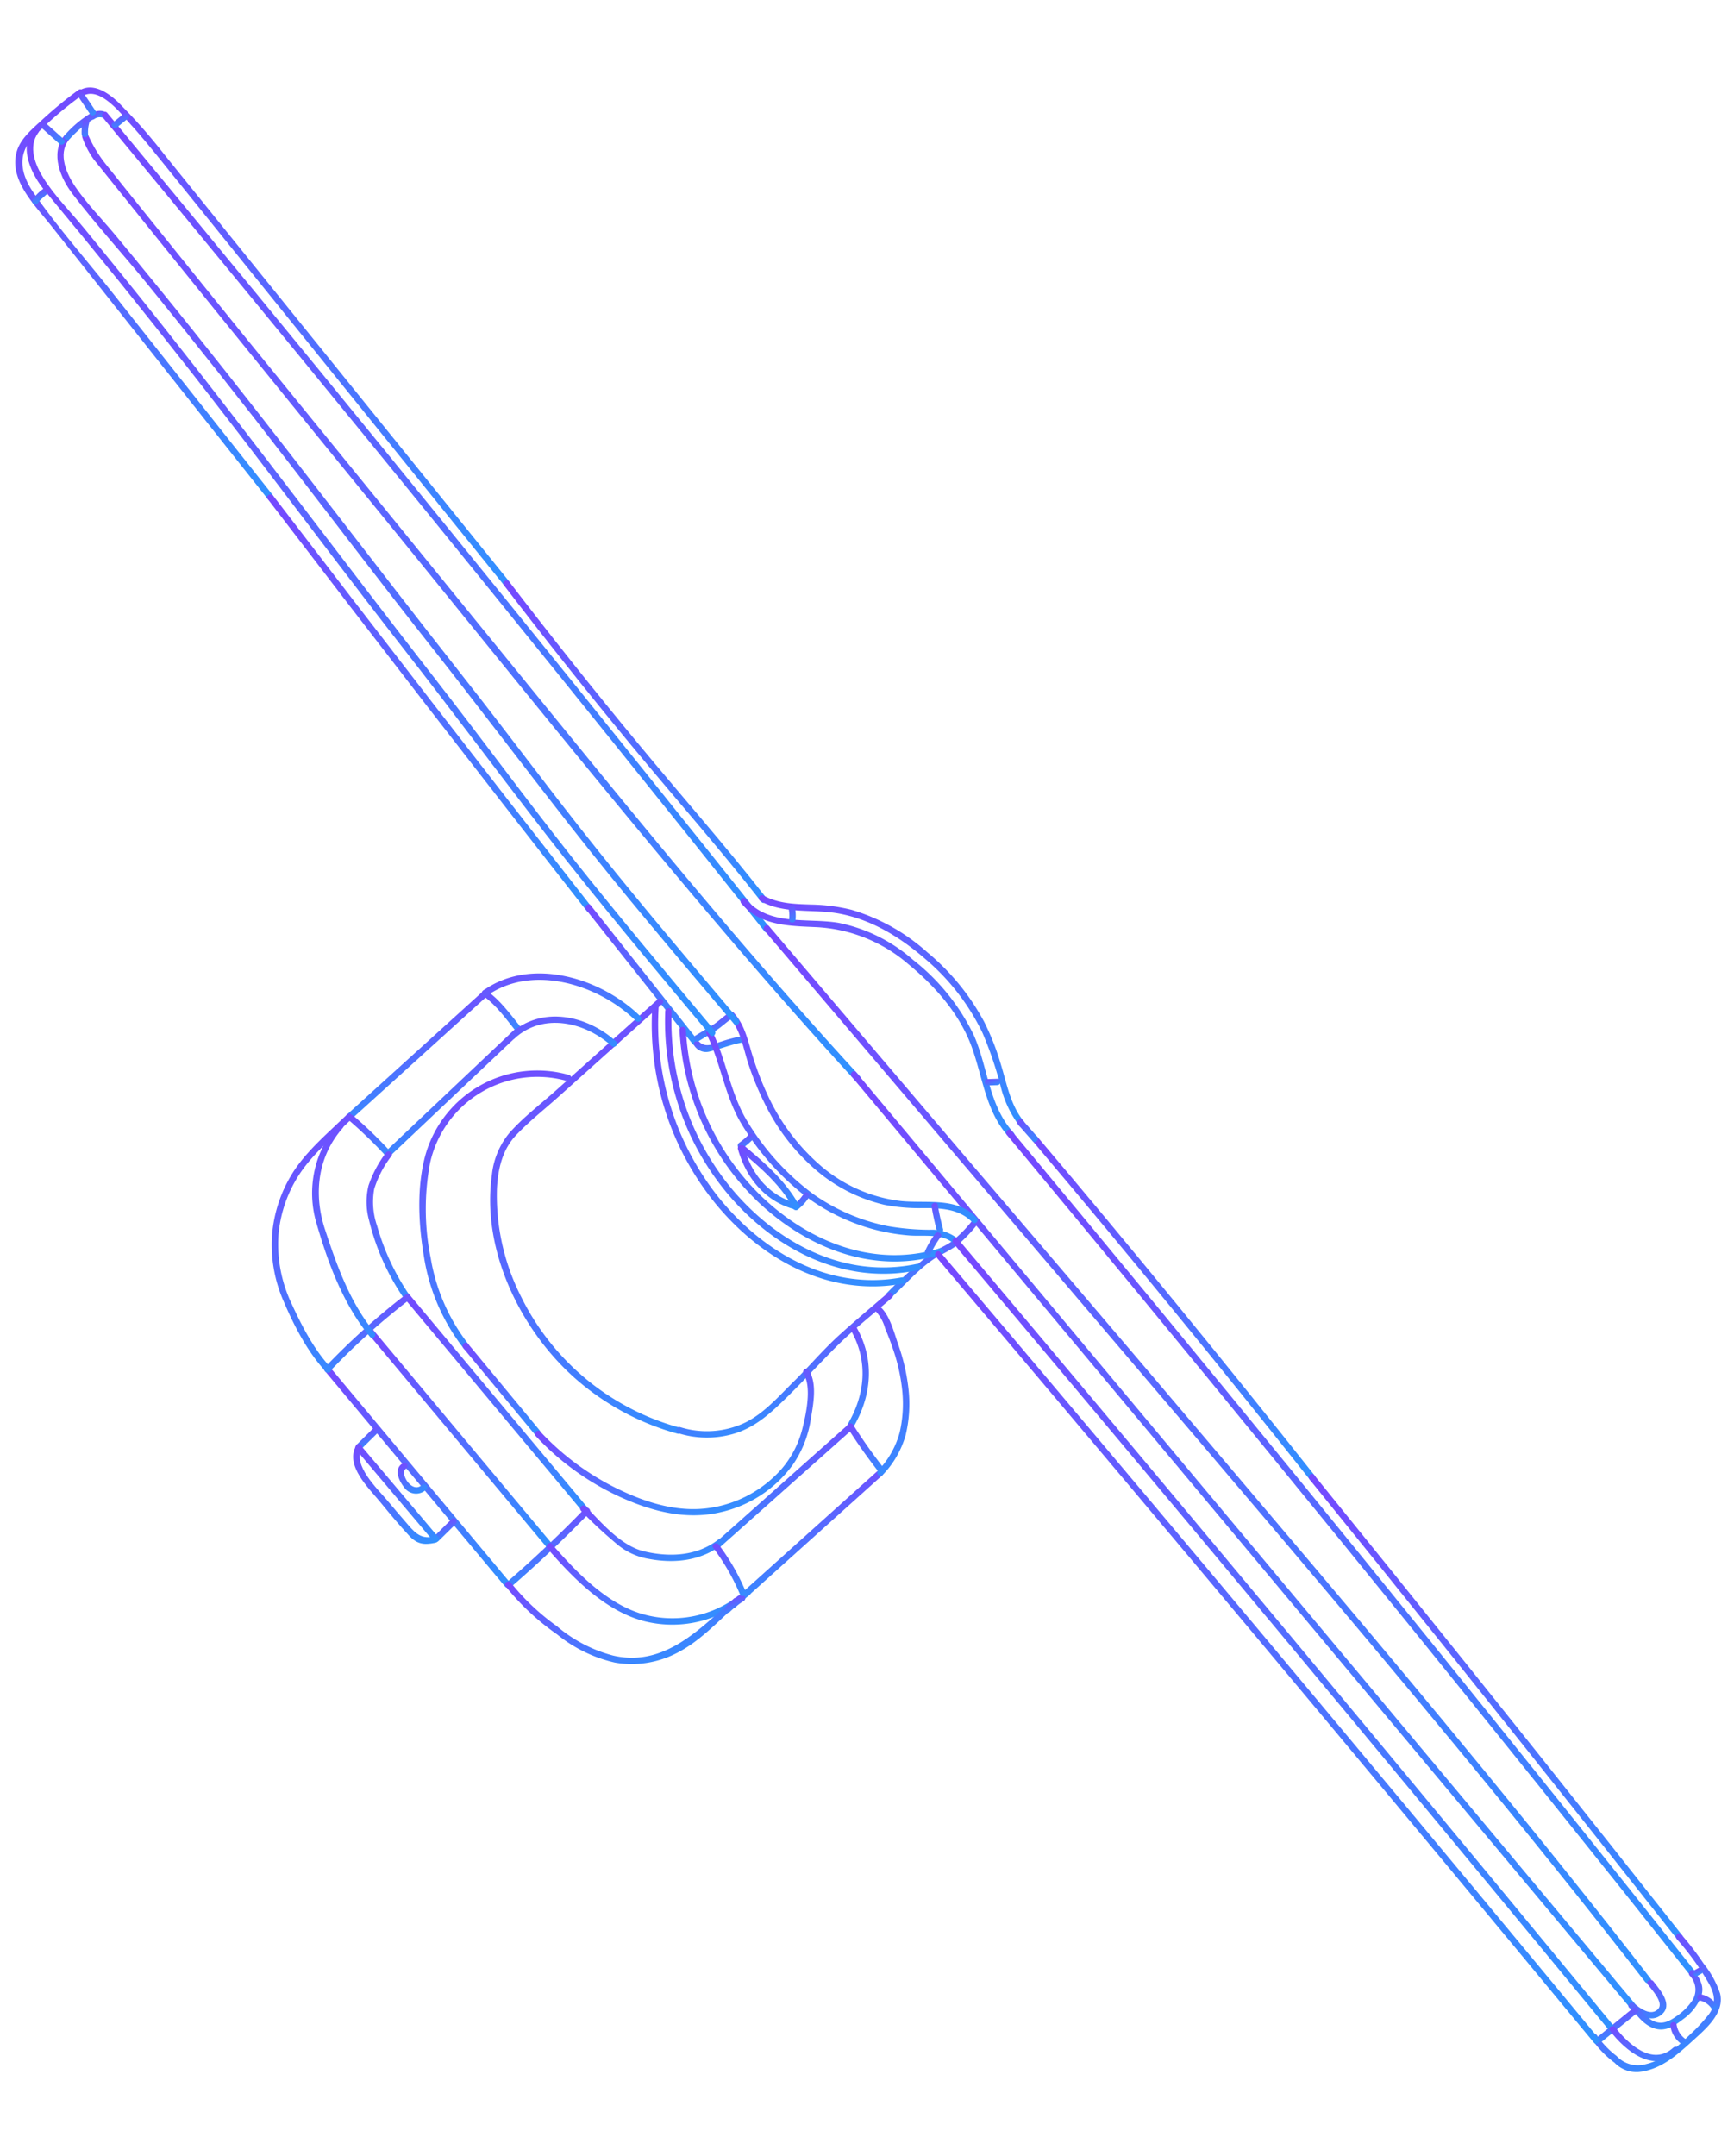 <svg xmlns="http://www.w3.org/2000/svg" xmlns:xlink="http://www.w3.org/1999/xlink" width="281.078" height="349.353" viewBox="0 0 281.078 349.353"><defs><linearGradient id="a" x1="-1.061" y1="1.312" x2="2.297" y2="0.869" gradientUnits="objectBoundingBox"><stop offset="0" stop-color="#ba00ff"/><stop offset="0.882" stop-color="#00c4ff"/><stop offset="1" stop-color="#00ffc4"/></linearGradient></defs><g transform="matrix(0.259, 0.966, -0.966, 0.259, 183.815, -31.346)"><path d="M.039,487.718a67.606,67.606,0,0,0,3.2,7.039c.983,1.857,1.984,4.1,3.858,5.224,4.082,2.46,9.148-.587,12.93-2.222l33.268-14.4,18.827-8.147c.611-.262.083-1.156-.524-.894l-38.3,16.563c-6.291,2.723-12.536,5.835-18.979,8.171-3.371,1.218-6.677,1.111-8.71-2.181a58.388,58.388,0,0,1-4.569-9.431c-.238-.614-1.239-.345-1,.276Z" transform="translate(-0.002 -310.606)" fill="url(#a)"/><path d="M207.5,413.327q39.069-16.1,77.93-32.692c.611-.262.086-1.153-.521-.894q-38.741,16.532-77.685,32.588c-.607.248-.345,1.253.276,1Z" transform="translate(-135.495 -248.665)" fill="url(#a)"/><path d="M432.2,359.865l25.473-11.042c.611-.262.086-1.156-.521-.894l-25.473,11.042C431.064,359.237,431.592,360.128,432.2,359.865Z" transform="translate(-282.541 -227.829)" fill="url(#a)"/><path d="M1.329,424.229c-1.266-3.271,4.289-5.521,6.494-6.653,2.933-1.494,5.956-2.8,8.972-4.141l19.155-8.492,37.992-16.867,21.67-9.617c.607-.269.079-1.163-.524-.894l-81.256,36.06a91.019,91.019,0,0,0-10.1,5.021c-1.994,1.211-4.4,3.278-3.406,5.866.238.614,1.239.345,1-.276Z" transform="translate(-0.063 -247.237)" fill="url(#a)"/><path d="M275.2,327.448q15.242-6.294,30.235-13.151c10.062-4.6,19.972-9.551,30.155-13.882.614-.259.086-1.153-.521-.894-9.966,4.244-19.679,9.086-29.534,13.592q-15.183,6.957-30.611,13.327c-.607.252-.345,1.253.276,1Z" transform="translate(-179.834 -196.126)" fill="url(#a)"/><path d="M591.5,150.857q32.119-15.131,64.711-29.224c.607-.266.083-1.156-.525-.894q-32.588,14.089-64.711,29.224C590.376,150.246,590.9,151.14,591.5,150.857Z" transform="translate(-386.876 -79.035)" fill="url(#a)"/><path d="M778.5,49.2q33.958-15.135,68.068-29.917,9.707-4.21,19.414-8.392c.611-.262.086-1.153-.521-.894Q831.294,24.694,797.3,39.729q-9.662,4.282-19.324,8.582C777.37,48.58,777.895,49.474,778.5,49.2Z" transform="translate(-509.347 -6.51)" fill="url(#a)"/><path d="M1031.529,4.468a42.83,42.83,0,0,1,8.334-3.168c1.988-.507,3.606-.273,4.879,1.411a27.819,27.819,0,0,1,2.215,3.547c1.38,2.526,2.951,5.324,2.854,8.261a4.708,4.708,0,0,1-2.512,4.275,14.127,14.127,0,0,1-4.044,2.2.519.519,0,0,0,.276,1,16.13,16.13,0,0,0,4.741-2.6,4.931,4.931,0,0,0,2.467-3.413c.562-3.544-1.035-6.66-2.609-9.721-1.315-2.529-2.981-6.211-6.273-6.291a15.616,15.616,0,0,0-5.345,1.318,46.452,46.452,0,0,0-5.521,2.281c-.6.293-.073,1.187.524.894Z" transform="translate(-675.057 0.028)" fill="url(#a)"/><path d="M507.256,334.638a2.277,2.277,0,0,0,1.463-2.153c.059-1.815-.217-3.634-.038-5.445.069-.663-.97-.659-1.035,0a26.774,26.774,0,0,0,0,3.244c.028,1.2.4,2.76-.9,3.451-.59.314-.066,1.208.521.894Z" transform="translate(-331.717 -213.854)" fill="url(#a)"/><path d="M497.86,329.689c.324.942.814,1.812,1.128,2.76.345,1.083.649,2.191.973,3.285a.518.518,0,0,0,1-.276c-.321-1.094-.621-2.2-.973-3.285-.307-.949-.8-1.808-1.128-2.761C498.64,328.788,497.639,329.068,497.86,329.689Z" transform="translate(-326.045 -215.503)" fill="url(#a)"/><path d="M21.115,360.884a14.242,14.242,0,0,0,3.8-.845l4.7-2.07,9.051-3.992q8.854-3.917,17.705-7.854,17.619-7.84,35.2-15.742c23.713-10.638,47.533-21.073,71.084-32.071,12.937-6.042,25.815-12.257,38.472-18.879.59-.311.066-1.2-.525-.894-22.571,11.808-45.766,22.326-69.013,32.75q-35.242,15.808-70.494,31.6-9.762,4.355-19.541,8.682l-9.962,4.406-5.007,2.2a21.439,21.439,0,0,1-5.738,1.708C20.183,359.984,20.459,360.981,21.115,360.884Z" transform="translate(-13.403 -182.371)" fill="url(#a)"/><path d="M12.271,503.974a2.505,2.505,0,0,0-.183,2.07c.21.628,1.211.345,1-.273a1.5,1.5,0,0,1,.079-1.263.518.518,0,0,0-.894-.525Z" transform="translate(-7.824 -329.898)" fill="url(#a)"/><path d="M540.126,123.3l69.652-32.322L679.43,58.659l39.338-18.264c.6-.28.079-1.17-.521-.894L648.618,71.823,578.96,104.166l-39.338,18.261c-.6.28-.079,1.173.521.894Z" transform="translate(-353.241 -25.826)" fill="url(#a)"/><path d="M14.016,372.009Q74.2,344.376,134.79,317.633q17.177-7.591,34.386-15.086c.607-.266.083-1.159-.524-.9q-60.7,26.487-121,53.865-17.095,7.764-34.162,15.6c-.6.279-.079,1.173.521.894Z" transform="translate(-8.662 -197.519)" fill="url(#a)"/><path d="M463.313,124.339l78.775-37.429c25.88-12.3,51.76-24.686,77.823-36.577,14.866-6.787,29.8-13.409,44.859-19.755.6-.255.345-1.256-.276-1-26.384,11.1-52.392,23.071-78.31,35.273q-39.42,18.578-78.734,37.374l-44.659,21.218C462.188,123.731,462.713,124.625,463.313,124.339Z" transform="translate(-302.923 -19.335)" fill="url(#a)"/><path d="M1051.89,31.5c1.446-1.035,3.33-2.719,2.416-4.724-1.035-2.312-3.906-.832-5.566-.141-.6.252-.345,1.256.276,1,.969-.4,3.451-1.725,4.21-.642,1,1.442-.835,2.871-1.86,3.616-.535.386,0,1.287.521.894Z" transform="translate(-686.63 -16.708)" fill="url(#a)"/><path d="M448.215,248.673c4.31-1.967,5.556-6.687,6.87-10.818a24.689,24.689,0,0,1,9.638-12.767c4.572-3.261,9.924-5.942,15.594-6.439,5.321-.466,10.787.531,15.708-2.07.587-.314.065-1.208-.524-.894-5.238,2.761-11.263,1.263-16.884,2.133A34.617,34.617,0,0,0,464.2,224.2a26.029,26.029,0,0,0-8.91,10.138c-2.094,4.627-2.367,11.042-7.591,13.458-.607.276-.083,1.17.521.9Z" transform="translate(-293.036 -141.206)" fill="url(#a)"/><path d="M585.5,81.278q30.994-14.293,62.112-28.3,31.263-14.11,62.657-27.923,17.643-7.771,35.342-15.449c.607-.266.083-1.159-.524-.894q-31.3,13.592-62.5,27.46-31.336,13.934-62.557,28.161Q602.484,72.327,584.972,80.4c-.6.279-.079,1.17.521.894Z" transform="translate(-382.942 -5.668)" fill="url(#a)"/><path d="M1049.709,8.725a3.253,3.253,0,0,1,4.141.79,9.439,9.439,0,0,1,1.691,3.061c.535,1.435.732,2.761-.459,3.968a8.69,8.69,0,0,1-2.8,1.636c-.611.269-.083,1.163.521.894,1.494-.656,3.105-1.418,3.882-2.947s.183-3.106-.449-4.6a8.289,8.289,0,0,0-2.671-3.654c-1.449-1.035-2.833-.69-4.369-.041-.611.262-.083,1.156.521.894Z" transform="translate(-686.975 -4.716)" fill="url(#a)"/><path d="M1059.105,40.005l2.954,6.625c.269.607,1.163.083.894-.521L1060,39.488c-.269-.607-1.163-.083-.894.521Z" transform="translate(-693.61 -25.675)" fill="url(#a)"/><path d="M1049.991,5.937l-.172-.69a.518.518,0,0,0-1,.276l.172.69a.518.518,0,1,0,1-.276Z" transform="translate(-686.898 -3.188)" fill="url(#a)"/><path d="M1061.892,5.3a3.037,3.037,0,0,1,1.725-1.532c.625-.217.345-1.218-.276-1a4.089,4.089,0,0,0-2.329,2.008c-.3.594.59,1.118.894.521Z" transform="translate(-694.851 -1.784)" fill="url(#a)"/><path d="M621.22,243.6a19.555,19.555,0,0,1,2.509,4.293c.459,1.256.542,2.6,1.035,3.851a81.166,81.166,0,0,0,4.244,8.309c.311.59,1.2.066.894-.525-1.522-2.9-3.689-6.015-4.51-9.21a21.135,21.135,0,0,0-.914-3.347,22.89,22.89,0,0,0-2.35-3.879c-.376-.545-1.277-.028-.894.521Z" transform="translate(-406.806 -159.047)" fill="url(#a)"/><path d="M498.284,273.093c2.509-1.3,5.521-.89,8.244-1.059a47.351,47.351,0,0,0,6.718-.883,33.685,33.685,0,0,0,12.826-5.4,26.273,26.273,0,0,0,8.068-9.068,28.7,28.7,0,0,0,2.15-5.942c.739-2.761,1.619-5.632,4.279-7.108.58-.324.059-1.221-.524-.9-4.12,2.295-4.293,7.222-5.79,11.184a24.263,24.263,0,0,1-8.7,10.939,33.75,33.75,0,0,1-13.765,5.521,49.689,49.689,0,0,1-7.671.7c-2.215.045-4.344.066-6.356,1.108-.59.307-.066,1.2.525.894Z" transform="translate(-325.83 -158.922)" fill="url(#a)"/><path d="M503.572,284.556c5.217-1.008,10.642-.2,15.773-1.767a42.849,42.849,0,0,0,13.378-6.653,32.647,32.647,0,0,0,8.188-9.21,32.288,32.288,0,0,0,2.629-5.607c.783-2.191,1.008-5.242,3.106-6.622.552-.366.035-1.263-.524-.894a6.779,6.779,0,0,0-2.6,4.048,40.621,40.621,0,0,1-2.367,6.467,31.747,31.747,0,0,1-8.226,10.352,40.965,40.965,0,0,1-13.851,7.126c-5.117,1.56-10.559.759-15.773,1.767-.652.124-.376,1.125.276,1Z" transform="translate(-329.386 -166.158)" fill="url(#a)"/><path d="M555.3,334.853a10.832,10.832,0,0,1,.88,1.825c.231.618,1.232.345,1-.276a12.663,12.663,0,0,0-.987-2.07.518.518,0,0,0-.894.521Z" transform="translate(-363.647 -218.798)" fill="url(#a)"/><path d="M588.673,316.814a6.866,6.866,0,0,1,1.27,1.991.518.518,0,1,0,.894-.521,7.613,7.613,0,0,0-1.432-2.2c-.452-.49-1.18.242-.732.732Z" transform="translate(-385.45 -206.897)" fill="url(#a)"/><path d="M570.636,322.1c-2.281,4.075-6.456,5.914-11,5.973a.518.518,0,0,0,0,1.035c4.91-.066,9.441-2.091,11.9-6.484a.518.518,0,1,0-.894-.524Z" transform="translate(-366.195 -210.779)" fill="url(#a)"/><path d="M498.775,294a41.481,41.481,0,0,0,30.3-5.135c9.317-5.759,16.239-15.142,15.835-26.442-.024-.666-1.059-.669-1.035,0,.4,11.128-6.556,20.311-15.8,25.839A40.428,40.428,0,0,1,499.051,293c-.649-.142-.928.856-.276,1Z" transform="translate(-326.421 -171.529)" fill="url(#a)"/><path d="M488.623,303.595a43.516,43.516,0,0,0,31.981-2.5c10.352-5.131,18.5-14.355,19.134-26.26.035-.663-1-.663-1.035,0-.621,11.732-8.889,20.728-19.134,25.614a42.488,42.488,0,0,1-30.676,2.146c-.638-.2-.911.8-.273,1Z" transform="translate(-319.775 -179.665)" fill="url(#a)"/><path d="M485.149,310.955a46.032,46.032,0,0,0,33.637-1.76c10.614-4.9,19.217-13.886,20.162-25.946.052-.663-.983-.659-1.035,0-.932,11.881-9.7,20.632-20.166,25.286a45.108,45.108,0,0,1-32.326,1.422C484.79,309.747,484.518,310.744,485.149,310.955Z" transform="translate(-317.506 -185.175)" fill="url(#a)"/><path d="M560.166,329.1c3.382-2.371,6.808-4.714,10.842-5.814a.518.518,0,0,0-.276-1c-4.12,1.125-7.629,3.5-11.087,5.918C559.1,328.589,559.62,329.486,560.166,329.1Z" transform="translate(-366.38 -211.06)" fill="url(#a)"/><path d="M482.885,359.608l9.941,19.669c1.542,3.047,2.881,6.384,4.789,9.224a12.682,12.682,0,0,0,5.811,4.427c11.166,4.758,25.255,2.07,35.152-4.417a41.94,41.94,0,0,0,13.092-13.8.518.518,0,0,0-.894-.524,40.556,40.556,0,0,1-26.964,19.237,36.221,36.221,0,0,1-18.147-.752c-2.961-.977-5.773-2.447-7.457-5.176-1.594-2.574-2.812-5.435-4.175-8.137l-10.255-20.283c-.3-.594-1.194-.072-.894.521Z" transform="translate(-316.218 -234.988)" fill="url(#a)"/><path d="M644.088,291.1c1.543,3.175,3.019,6.391,4.645,9.524,1.587,3.047,3.578,5.914,5.276,8.913s3.83,6.1,4.413,9.617a14.493,14.493,0,0,1-2.07,10.007c-.345.566.542,1.087.894.521a15.529,15.529,0,0,0,2.384-8.758c-.131-3.606-1.725-6.587-3.451-9.662-1.86-3.285-3.875-6.474-5.77-9.734-2.029-3.506-3.644-7.291-5.414-10.935-.29-.6-1.184-.076-.894.521Z" transform="translate(-421.806 -190.137)" fill="url(#a)"/><path d="M19.047,395.284c2.215,2.874,6.411,2.312,9.41,1.08,5.687-2.333,11.225-5.224,16.846-7.754q17.136-7.7,34.465-14.9c11.387-4.769,22.826-9.427,34.162-14.324s22.837-9.534,34.22-14.386c12.809-5.462,25.39-11.442,37.982-17.384.6-.283.076-1.177-.521-.894-10.68,5.038-21.342,10.1-32.15,14.838-10.928,4.807-22.043,9.165-33.013,13.879-21.815,9.372-43.824,18.251-65.587,27.792q-9.051,3.975-18.037,8.1c-3.081,1.415-6.156,3.178-9.351,4.293-2.346.814-5.8,1.38-7.536-.866-.4-.521-1.3,0-.894.524Z" transform="translate(-12.405 -213.938)" fill="url(#a)"/><path d="M609.329,260.029a38.1,38.1,0,0,0,3.968.186.518.518,0,1,0,0-1.035,38.072,38.072,0,0,1-3.968-.186C608.667,258.925,608.67,259.96,609.329,260.029Z" transform="translate(-398.746 -169.612)" fill="url(#a)"/><path d="M622.829,262a15.2,15.2,0,0,0,2.222,2.267c.507.421,1.246-.307.732-.735a15.154,15.154,0,0,1-2.222-2.264C623.147,260.75,622.419,261.485,622.829,262Z" transform="translate(-407.832 -170.988)" fill="url(#a)"/><path d="M449.242,241.731c3.133-3.257,3.4-7.961,5.3-11.884,2.346-4.852,6.311-8.554,10.728-11.536a36.248,36.248,0,0,1,13.948-5.825,60.914,60.914,0,0,1,8.83-.6,17.709,17.709,0,0,0,7.2-1.242c.6-.28.079-1.17-.525-.894-3,1.38-6.5,1.07-9.721,1.184a40.988,40.988,0,0,0-7.457.828,37.892,37.892,0,0,0-13.271,5.977,32.022,32.022,0,0,0-9.834,10.076,29.155,29.155,0,0,0-2.529,6.142c-.773,2.543-1.511,5.076-3.4,7.043C448.048,241.479,448.779,242.214,449.242,241.731Z" transform="translate(-293.648 -137.328)" fill="url(#a)"/><path d="M582.125,208.01l3.171-1.567c.6-.293.072-1.187-.521-.894l-3.175,1.567C581,207.409,581.528,208.3,582.125,208.01Z" transform="translate(-380.737 -134.573)" fill="url(#a)"/><path d="M12.013,508.945a18.046,18.046,0,0,0,2.415,5.176c.411.525,1.139-.214.732-.732a17.025,17.025,0,0,1-2.133-4.714c-.228-.621-1.228-.345-1,.276Z" transform="translate(-7.855 -332.909)" fill="url(#a)"/><path d="M16.58,512.917a5.651,5.651,0,0,1-1.725-.663.518.518,0,0,0-.507.9,6.454,6.454,0,0,0,1.957.766c.652.138.928-.859.276-1Z" transform="translate(-9.224 -335.439)" fill="url(#a)"/><path d="M632.014,131.4q58.661-27.7,117.575-54.866,16.522-7.619,33.061-15.183c.6-.28.079-1.17-.525-.894q-58.979,27-117.713,54.552-16.47,7.712-32.916,15.5c-.6.283-.076,1.177.524.894Z" transform="translate(-413.414 -39.554)" fill="url(#a)"/><path d="M628.018,122.55Q686.752,95,745.72,67.964q16.539-7.591,33.092-15.117c.607-.273.083-1.166-.521-.894q-59.041,26.9-117.837,54.289-16.491,7.685-32.961,15.414c-.6.283-.076,1.177.521.894Z" transform="translate(-410.791 -33.983)" fill="url(#a)"/><path d="M1070.58,26.209c2.136,4.048-2.44,6.943-5.583,8.247-.607.248-.345,1.253.276,1,3.8-1.57,8.7-5.031,6.212-9.765-.311-.59-1.2-.069-.894.521Z" transform="translate(-697.276 -16.644)" fill="url(#a)"/><path d="M1070.769,22.6a4.34,4.34,0,0,0,3.451-1.132c.435-.5-.293-1.235-.731-.732a3.457,3.457,0,0,1-2.736.828.518.518,0,0,0,0,1.035Z" transform="translate(-700.944 -13.462)" fill="url(#a)"/><path d="M16.373,494.264l.932,2.07c.276.6,1.166.079.894-.524l-.932-2.07c-.273-.607-1.166-.079-.894.521Z" transform="translate(-10.69 -323.18)" fill="url(#a)"/><path d="M4.912,508.05l-3.2,1.09c-.628.21-.345,1.211.276,1l3.2-1.094c.628-.214.345-1.215-.276-1Z" transform="translate(-0.889 -332.705)" fill="url(#a)"/><path d="M40.61,539.919a7.613,7.613,0,0,0,1.208,2.07.519.519,0,1,0,.732-.735,3.221,3.221,0,0,1-.514-.832l-.531-1.035c-.307-.59-1.2-.069-.894.525Z" transform="translate(-26.556 -353.083)" fill="url(#a)"/><path d="M11.294,528.779l3.285-2.146c.556-.345.038-1.26-.525-.894l-3.285,2.146C10.214,528.251,10.735,529.145,11.294,528.779Z" transform="translate(-6.898 -344.258)" fill="url(#a)"/><path d="M559.618,215.908l-.345,1.5c-.145.649.852.925,1,.276l.345-1.5C560.76,215.535,559.763,215.259,559.618,215.908Z" transform="translate(-366.277 -141.153)" fill="url(#a)"/><path d="M457.147,288.7a5.519,5.519,0,0,1,1.6.362c.625.235.894-.763.276-1a6.462,6.462,0,0,0-1.877-.4C456.484,287.622,456.484,288.658,457.147,288.7Z" transform="translate(-299.076 -188.392)" fill="url(#a)"/><path d="M12.253,407.866c2.364,3.019,7.091,2.088,10.11.69q8.561-3.947,17.181-7.778,17.464-7.726,35.142-14.959c11.425-4.707,22.885-9.317,34.255-14.148,11.674-4.966,23.465-9.638,35.155-14.562,12.906-5.438,25.594-11.387,38.3-17.278.6-.28.079-1.173-.521-.894-10.932,5.083-21.857,10.193-32.923,14.983-11.177,4.831-22.543,9.234-33.761,13.986C92.9,377.341,70.4,386.264,48.205,395.861q-9.224,4-18.378,8.147c-3.106,1.4-6.232,3.226-9.486,4.227-2.415.749-5.607,1.135-7.357-1.1C12.574,406.61,11.845,407.348,12.253,407.866Z" transform="translate(-7.947 -221.937)" fill="url(#a)"/><path d="M597.353,495.1l41.367-19.2c.6-.283.079-1.173-.524-.894l-41.363,19.2C596.228,494.484,596.753,495.378,597.353,495.1Z" transform="translate(-390.71 -311.054)" fill="url(#a)"/><path d="M609.353,519.1l41.367-19.2c.6-.283.079-1.173-.524-.894l-41.363,19.2C608.228,518.484,608.753,519.377,609.353,519.1Z" transform="translate(-398.569 -326.772)" fill="url(#a)"/><path d="M586.353,474.1l41.367-19.2c.6-.283.079-1.173-.525-.894l-41.363,19.2C585.228,473.484,585.753,474.378,586.353,474.1Z" transform="translate(-383.506 -297.3)" fill="url(#a)"/><path d="M737.636,342.772l-13.258-26.087c-.3-.593-1.194-.069-.894.525L736.735,343.3c.3.594,1.194.069.894-.525Z" transform="translate(-473.794 -207.227)" fill="url(#a)"/><path d="M712.714,350.19l-12.926-25.766c-.3-.594-1.194-.072-.894.525l12.926,25.766C712.121,351.308,713.015,350.783,712.714,350.19Z" transform="translate(-457.689 -212.295)" fill="url(#a)"/><path d="M493.884,453.359,480.236,428.1c-.318-.587-1.211-.062-.894.525l13.641,25.255c.318.587,1.211.066.894-.525Z" transform="translate(-313.894 -280.201)" fill="url(#a)"/><path d="M472.7,464.32l-13.458-26.225c-.3-.594-1.2-.069-.894.525l13.458,26.225c.3.59,1.2.069.894-.525Z" transform="translate(-300.15 -286.742)" fill="url(#a)"/><path d="M642.554,540.439l1.932,3.4a.518.518,0,0,0,.894-.521l-1.932-3.406a.518.518,0,1,0-.894.524Z" transform="translate(-420.784 -353.43)" fill="url(#a)"/><path d="M693.555,516.439l1.932,3.4a.518.518,0,0,0,.894-.521l-1.932-3.406a.518.518,0,1,0-.894.525Z" transform="translate(-454.185 -337.712)" fill="url(#a)"/><path d="M649.027,535.124l17.6-8.282c.6-.283.079-1.173-.521-.894l-17.6,8.282C647.906,534.516,648.43,535.406,649.027,535.124Z" transform="translate(-424.555 -344.416)" fill="url(#a)"/><path d="M648.327,535.512c2.678,2.626,7.15-.183,9.872-1.411,2.17-.98,4.355-1.984,6.463-3.106,1.636-.859,2.091-1.922,2.2-3.741.041-.666-.994-.663-1.035,0-.135,2.25-1.68,2.85-3.451,3.709-1.38.666-2.733,1.325-4.117,1.96-2.233,1.035-7,4.01-9.21,1.839-.476-.466-1.208.266-.732.735Z" transform="translate(-424.503 -344.98)" fill="url(#a)"/><path d="M662.281,527.678c.5,1.725,2.56,1.356,3.83.807a2.351,2.351,0,0,0,1.242-3.423.518.518,0,0,0-.894.521c1.128,1.919-2.809,3.106-3.182,1.819a.518.518,0,0,0-1,.276Z" transform="translate(-433.74 -343.713)" fill="url(#a)"/><path d="M458.5,431.086c2.012-1.68,4.558-2.6,6.932-3.647.607-.269.079-1.163-.524-.894-2.471,1.094-5.045,2.07-7.139,3.8-.514.428.221,1.156.732.732Z" transform="translate(-299.694 -279.316)" fill="url(#a)"/><path d="M498.947,505.8a73.014,73.014,0,0,1,7.184-4.3c.59-.311.066-1.2-.524-.894a72.938,72.938,0,0,0-7.181,4.3C497.878,505.276,498.4,506.173,498.947,505.8Z" transform="translate(-326.283 -327.812)" fill="url(#a)"/><path d="M519.23,501.3a19.29,19.29,0,0,0,4.4,4.106,11.2,11.2,0,0,0,5.483,1.38,38.246,38.246,0,0,0,13.768-2.222c.625-.217.345-1.218-.276-1a38.3,38.3,0,0,1-12.264,2.195,11.825,11.825,0,0,1-5.932-1.1,17.052,17.052,0,0,1-4.434-4.086c-.435-.5-1.166.228-.732.731Z" transform="translate(-339.985 -327.724)" fill="url(#a)"/><path d="M586.215,510.049a114.047,114.047,0,0,0,7.937,15.583c.345.559,1.256.038.894-.521a111.377,111.377,0,0,1-7.937-15.583C586.836,508.92,585.946,509.445,586.215,510.049Z" transform="translate(-383.899 -333.52)" fill="url(#a)"/><path d="M704.924,454.679q4.438,7.422,8.213,15.211c.29.6,1.184.076.894-.521q-3.775-7.785-8.212-15.214a.518.518,0,0,0-.894.524Z" transform="translate(-461.632 -297.263)" fill="url(#a)"/><path d="M731.934,391.593a17.547,17.547,0,0,1-.825,17.561c-3.247,4.983-9.255,8.244-14.469,10.79-.6.293-.072,1.184.524.894,5.7-2.788,12.2-6.418,15.425-12.129a18.634,18.634,0,0,0,.238-17.654c-.3-.593-1.2-.069-.894.525Z" transform="translate(-469.179 -255.934)" fill="url(#a)"/><path d="M729.391,434.563a39.986,39.986,0,0,0,9.69-6.039,22.843,22.843,0,0,0,6.856-7.892,15.871,15.871,0,0,0,1.108-10.007c-.794-3.927-3.023-7.5-4.831-11.042-.3-.594-1.194-.072-.894.521,3.285,6.446,7.247,13.309,3.451,20.5a23.079,23.079,0,0,1-6.96,7.591,37.492,37.492,0,0,1-8.71,5.373c-.614.238-.345,1.239.276,1Z" transform="translate(-477.285 -261.519)" fill="url(#a)"/><path d="M763.875,397.983c.2.369.407.728.625,1.084.345.566,1.246.045.894-.525-.218-.345-.428-.714-.625-1.08C764.455,396.875,763.561,397.4,763.875,397.983Z" transform="translate(-500.244 -260.132)" fill="url(#a)"/><path d="M763.276,396l.731,1.287a.518.518,0,0,0,.894-.521l-.714-1.287a.518.518,0,0,0-.894.521Z" transform="translate(-499.866 -258.847)" fill="url(#a)"/><path d="M763.343,394.792a14.173,14.173,0,0,0,1.215,2.868c.324.583,1.218.062.894-.521a12.947,12.947,0,0,1-1.111-2.619A.517.517,0,0,0,763.343,394.792Z" transform="translate(-499.923 -258.136)" fill="url(#a)"/><path d="M670.859,314.5c-4.141-4.227-9.631-6.235-15.473-4.727a.521.521,0,0,0,.276,1c5.487-1.422,10.594.493,14.465,4.458C670.594,315.709,671.325,314.977,670.859,314.5Z" transform="translate(-429.013 -202.545)" fill="url(#a)"/><path d="M649.17,295.853a6.565,6.565,0,0,1,3.057-.759c1.225-.172,2.457-.3,3.692-.376a29.769,29.769,0,0,1,7.05.345,20.783,20.783,0,0,1,6.135,2.088,14.2,14.2,0,0,1,5.1,5.007c.369.549,1.266.031.894-.524a15.351,15.351,0,0,0-5.2-5.235,21.563,21.563,0,0,0-6.946-2.388,32.013,32.013,0,0,0-7.664-.293c-2.07.152-5.176.076-6.843,1.4-.525.414.214,1.142.732.732Z" transform="translate(-424.566 -192.285)" fill="url(#a)"/><path d="M699.3,319.4a87.843,87.843,0,0,0,8.282-3.061c.611-.262.086-1.156-.521-.894a85.5,85.5,0,0,1-8.033,2.957C698.387,318.607,698.657,319.6,699.3,319.4Z" transform="translate(-457.576 -206.557)" fill="url(#a)"/><path d="M704.155,417.956a74.675,74.675,0,0,0,6.556-4.11,10.729,10.729,0,0,0,3.827-4.551c1.843-3.865,2.467-8.154.728-12.167-.262-.607-1.156-.083-.894.525,1.743,4.02.763,8.42-1.249,12.143-1.832,3.389-6.235,5.445-9.5,7.267-.58.324-.058,1.222.525.894Z" transform="translate(-460.659 -259.906)" fill="url(#a)"/><path d="M737.3,396.419a35.132,35.132,0,0,1,8.409-2.243c.656-.09.376-1.087-.276-1a34.966,34.966,0,0,0-8.409,2.243C736.419,395.667,736.682,396.671,737.3,396.419Z" transform="translate(-482.478 -257.492)" fill="url(#a)"/><path d="M497.28,514.541c2.1,3.734,3.972,7.84,6.9,11.008a22.3,22.3,0,0,0,8.779,5.773,22.754,22.754,0,0,0,11.018.973c4.193-.6,8.934-1.639,12.688-3.661.587-.317.066-1.211-.521-.894-3.4,1.825-7.7,2.761-11.48,3.406a22.435,22.435,0,0,1-11.429-.821,21.252,21.252,0,0,1-8.492-5.707c-2.761-3.061-4.555-7.036-6.556-10.6a.518.518,0,0,0-.894.521Z" transform="translate(-325.654 -336.476)" fill="url(#a)"/><path d="M500.3,519.719a17.133,17.133,0,0,0,14.614,7.592c6.767-.135,13.9-.783,20.11-3.627.6-.279.079-1.17-.521-.894-5.742,2.626-12.1,3.106-18.33,3.451-5.956.3-11.591-1.932-14.979-7.019-.366-.552-1.263-.034-.894.524Z" transform="translate(-327.609 -339.891)" fill="url(#a)"/><path d="M457.024,394.115c-3.213-8.551,2.9-18.085,10.166-22.378a.518.518,0,0,0-.521-.894c-7.643,4.5-14.02,14.565-10.645,23.547C456.257,395.009,457.258,394.736,457.024,394.115Z" transform="translate(-298.058 -242.828)" fill="url(#a)"/><path d="M479.287,400.661c-2.9-5.6.411-11.732,5.259-14.876.559-.345.041-1.256-.521-.894-5.345,3.451-8.8,10.173-5.632,16.291C478.7,401.775,479.591,401.251,479.287,400.661Z" transform="translate(-312.524 -252.013)" fill="url(#a)"/><path d="M501.412,410.07a18.839,18.839,0,0,0,6.418,25.759c4.614,2.73,10.352,4,15.635,4.521A32.306,32.306,0,0,0,539.832,438c.607-.269.083-1.159-.525-.894a30.96,30.96,0,0,1-14.955,2.284,40.22,40.22,0,0,1-14.952-3.882,17.8,17.8,0,0,1-7.1-24.921.519.519,0,1,0-.9-.521Z" transform="translate(-326.66 -268.389)" fill="url(#a)"/><path d="M616.023,475.436l16.563-7.592c.607-.276.083-1.17-.521-.894L615.5,474.542C614.9,474.822,615.422,475.712,616.023,475.436Z" transform="translate(-402.938 -305.777)" fill="url(#a)"/><path d="M666.249,338.14c2.46-.745,6.446,1.318,8.554,2.495a15.889,15.889,0,0,1,5.459,5,19.293,19.293,0,0,1,3.047,12.788c-.6,5.418-3.747,10.179-7.305,14.165a42.785,42.785,0,0,1-11.732,9.182c-.587.314-.066,1.208.521.894a43.367,43.367,0,0,0,13.019-10.611c3.6-4.375,6.436-9.338,6.625-15.121a19.853,19.853,0,0,0-4.413-13.309,17.572,17.572,0,0,0-6.284-4.672c-2.222-1.014-5.311-2.553-7.774-1.8a.517.517,0,0,0,.273,1Z" transform="translate(-434.885 -220.666)" fill="url(#a)"/></g></svg>